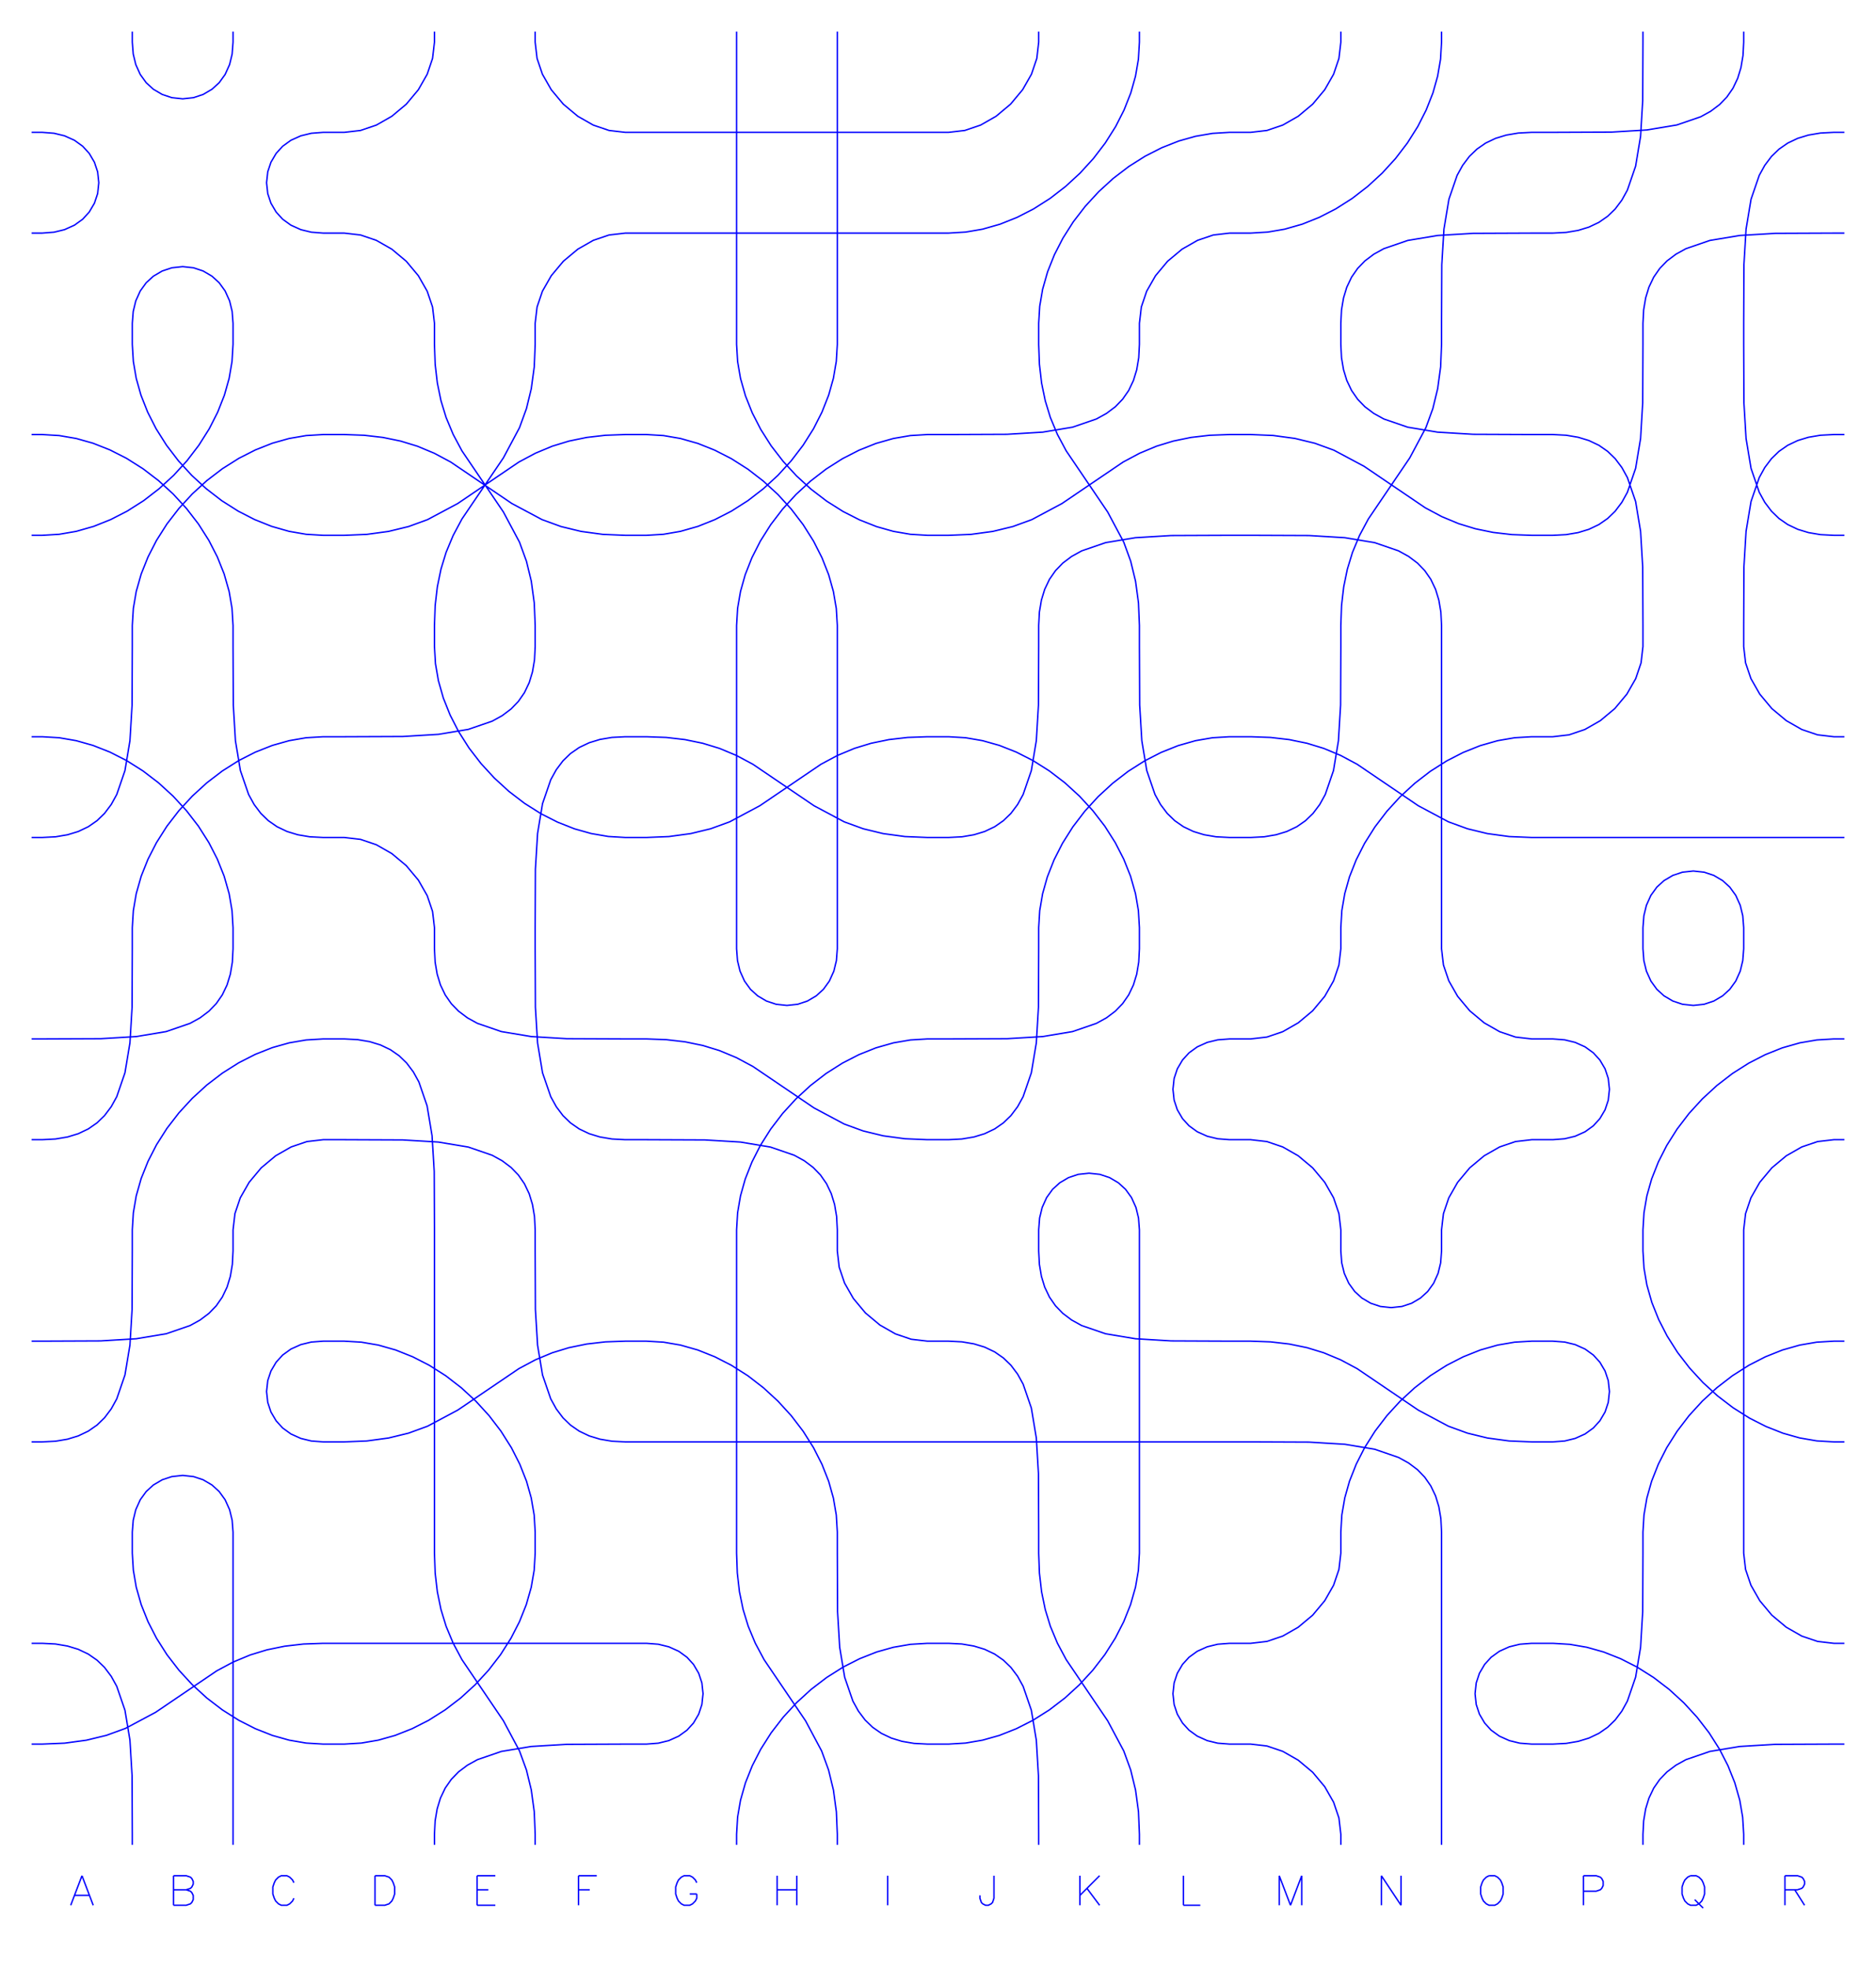 <?xml version="1.0" encoding="UTF-8"?>
<svg xmlns="http://www.w3.org/2000/svg" xmlns:xlink="http://www.w3.org/1999/xlink" width="267mm" height="280mm" viewBox="0 0 267 280">
<path fill="none" stroke-width="0.2" stroke-linecap="butt" stroke-linejoin="miter" stroke="rgb(0%, 0%, 100%)" stroke-opacity="1" stroke-miterlimit="10" d="M 4.5 18.832 L 6 18.832 L 7.691 18.961 L 9.184 19.324 L 10.598 19.961 L 11.77 20.809 L 12.699 21.828 L 13.441 23.09 L 13.895 24.457 L 14.062 26 L 13.895 27.543 L 13.441 28.91 L 12.699 30.172 L 11.77 31.191 L 10.598 32.039 L 9.184 32.676 L 7.691 33.039 L 6 33.168 L 4.5 33.168 M 4.5 61.832 L 6 61.832 L 8.43 61.977 L 10.844 62.391 L 13.227 63.062 L 15.652 64.02 L 18.004 65.215 L 20.348 66.695 L 22.566 68.391 L 24.637 70.285 L 26.535 72.348 L 28.242 74.559 L 29.73 76.902 L 30.934 79.25 L 31.902 81.672 L 32.609 84.156 L 33.023 86.57 L 33.168 89 L 33.168 92 L 33.203 100.324 L 33.508 105.398 L 34.215 109.648 L 35.383 113.047 L 36.172 114.477 L 37.125 115.742 L 38.191 116.773 L 39.434 117.637 L 40.859 118.316 L 42.383 118.781 L 44.094 119.07 L 46 119.168 L 49 119.168 L 51.316 119.438 L 53.562 120.199 L 55.766 121.457 L 57.824 123.176 L 59.543 125.234 L 60.801 127.438 L 61.562 129.684 L 61.832 132 L 61.832 135 L 61.93 136.906 L 62.219 138.617 L 62.684 140.141 L 63.363 141.566 L 64.227 142.809 L 65.258 143.875 L 66.523 144.828 L 67.953 145.617 L 71.352 146.785 L 75.602 147.492 L 80.676 147.797 L 89 147.832 L 92 147.832 L 94.824 147.934 L 97.496 148.242 L 100.02 148.762 L 102.395 149.488 L 104.805 150.492 L 107.152 151.746 L 115.855 157.648 L 120.148 159.938 L 122.859 160.926 L 125.707 161.617 L 128.797 162.035 L 132 162.168 L 135 162.168 L 136.906 162.07 L 138.617 161.781 L 140.141 161.316 L 141.566 160.637 L 142.809 159.773 L 143.875 158.742 L 144.828 157.477 L 145.617 156.047 L 146.785 152.648 L 147.492 148.398 L 147.797 143.324 L 147.832 135 L 147.832 132 L 147.977 129.57 L 148.391 127.156 L 149.062 124.773 L 150.02 122.348 L 151.215 119.996 L 152.695 117.652 L 154.391 115.434 L 156.285 113.363 L 158.348 111.465 L 160.559 109.758 L 162.902 108.27 L 165.25 107.066 L 167.672 106.098 L 170.156 105.391 L 172.57 104.977 L 175 104.832 L 178 104.832 L 180.824 104.934 L 183.496 105.242 L 186.02 105.762 L 188.395 106.488 L 190.805 107.492 L 193.152 108.746 L 201.855 114.648 L 206.148 116.938 L 208.859 117.926 L 211.707 118.617 L 214.797 119.035 L 218 119.168 L 262.5 119.168 M 4.5 76.168 L 6 76.168 L 8.43 76.023 L 10.844 75.609 L 13.328 74.902 L 15.75 73.934 L 18.098 72.73 L 20.441 71.242 L 22.652 69.535 L 24.715 67.637 L 26.609 65.566 L 28.305 63.348 L 29.785 61.004 L 30.98 58.652 L 31.938 56.227 L 32.609 53.844 L 33.023 51.43 L 33.168 49 L 33.168 46 L 33.039 44.309 L 32.676 42.816 L 32.039 41.402 L 31.191 40.23 L 30.172 39.301 L 28.91 38.559 L 27.543 38.105 L 26 37.938 L 24.457 38.105 L 23.09 38.559 L 21.828 39.301 L 20.809 40.23 L 19.961 41.402 L 19.324 42.816 L 18.961 44.309 L 18.832 46 L 18.832 49 L 18.977 51.43 L 19.391 53.844 L 20.062 56.227 L 21.02 58.652 L 22.215 61.004 L 23.695 63.348 L 25.391 65.566 L 27.285 67.637 L 29.348 69.535 L 31.559 71.242 L 33.902 72.73 L 36.25 73.934 L 38.672 74.902 L 41.156 75.609 L 43.57 76.023 L 46 76.168 L 49 76.168 L 52.203 76.035 L 55.293 75.617 L 58.141 74.926 L 60.852 73.938 L 65.145 71.648 L 73.848 65.746 L 76.195 64.492 L 78.605 63.488 L 80.98 62.762 L 83.504 62.242 L 86.176 61.934 L 89 61.832 L 92 61.832 L 94.43 61.977 L 96.844 62.391 L 99.328 63.098 L 101.75 64.066 L 104.098 65.27 L 106.441 66.758 L 108.652 68.465 L 110.715 70.363 L 112.609 72.434 L 114.305 74.652 L 115.785 76.996 L 116.98 79.348 L 117.938 81.773 L 118.609 84.156 L 119.023 86.57 L 119.168 89 L 119.168 135 L 119.039 136.691 L 118.676 138.184 L 118.039 139.598 L 117.191 140.77 L 116.172 141.699 L 114.91 142.441 L 113.543 142.895 L 112 143.062 L 110.457 142.895 L 109.09 142.441 L 107.828 141.699 L 106.809 140.77 L 105.961 139.598 L 105.324 138.184 L 104.961 136.691 L 104.832 135 L 104.832 89 L 104.977 86.57 L 105.391 84.156 L 106.062 81.773 L 107.02 79.348 L 108.215 76.996 L 109.695 74.652 L 111.391 72.434 L 113.285 70.363 L 115.348 68.465 L 117.559 66.758 L 119.902 65.27 L 122.25 64.066 L 124.672 63.098 L 127.156 62.391 L 129.57 61.977 L 132 61.832 L 135 61.832 L 143.324 61.797 L 148.398 61.492 L 152.648 60.785 L 156.047 59.617 L 157.477 58.828 L 158.742 57.875 L 159.773 56.809 L 160.637 55.566 L 161.316 54.141 L 161.781 52.617 L 162.07 50.906 L 162.168 49 L 162.168 46 L 162.438 43.684 L 163.199 41.438 L 164.457 39.234 L 166.176 37.176 L 168.234 35.457 L 170.438 34.199 L 172.684 33.438 L 175 33.168 L 178 33.168 L 180.43 33.023 L 182.844 32.609 L 185.328 31.902 L 187.75 30.934 L 190.098 29.73 L 192.441 28.242 L 194.652 26.535 L 196.715 24.637 L 198.609 22.566 L 200.305 20.348 L 201.785 18.004 L 202.98 15.652 L 203.938 13.227 L 204.609 10.844 L 205.023 8.43 L 205.168 6 L 205.168 4.5 M 4.5 104.832 L 6 104.832 L 8.43 104.977 L 10.844 105.391 L 13.227 106.062 L 15.652 107.02 L 18.004 108.215 L 20.348 109.695 L 22.566 111.391 L 24.637 113.285 L 26.535 115.348 L 28.242 117.559 L 29.73 119.902 L 30.934 122.25 L 31.902 124.672 L 32.609 127.156 L 33.023 129.57 L 33.168 132 L 33.168 135 L 33.07 136.906 L 32.781 138.617 L 32.316 140.141 L 31.637 141.566 L 30.773 142.809 L 29.742 143.875 L 28.477 144.828 L 27.047 145.617 L 23.648 146.785 L 19.398 147.492 L 14.324 147.797 L 6 147.832 L 4.5 147.832 M 119.168 4.5 L 119.168 49 L 119.023 51.43 L 118.609 53.844 L 117.938 56.227 L 116.98 58.652 L 115.785 61.004 L 114.305 63.348 L 112.609 65.566 L 110.715 67.637 L 108.652 69.535 L 106.441 71.242 L 104.098 72.73 L 101.75 73.934 L 99.328 74.902 L 96.844 75.609 L 94.43 76.023 L 92 76.168 L 89 76.168 L 85.797 76.035 L 82.707 75.617 L 79.859 74.926 L 77.148 73.938 L 72.855 71.648 L 64.152 65.746 L 61.805 64.492 L 59.395 63.488 L 57.02 62.762 L 54.496 62.242 L 51.824 61.934 L 49 61.832 L 46 61.832 L 43.57 61.977 L 41.156 62.391 L 38.773 63.062 L 36.348 64.02 L 33.996 65.215 L 31.652 66.695 L 29.434 68.391 L 27.363 70.285 L 25.465 72.348 L 23.758 74.559 L 22.27 76.902 L 21.066 79.25 L 20.098 81.672 L 19.391 84.156 L 18.977 86.57 L 18.832 89 L 18.832 92 L 18.797 100.324 L 18.492 105.398 L 17.785 109.648 L 16.617 113.047 L 15.828 114.477 L 14.875 115.742 L 13.809 116.773 L 12.566 117.637 L 11.141 118.316 L 9.617 118.781 L 7.906 119.07 L 6 119.168 L 4.5 119.168 M 61.832 4.5 L 61.832 6 L 61.562 8.316 L 60.801 10.562 L 59.543 12.766 L 57.824 14.824 L 55.766 16.543 L 53.562 17.801 L 51.316 18.562 L 49 18.832 L 46 18.832 L 44.309 18.961 L 42.816 19.324 L 41.402 19.961 L 40.23 20.809 L 39.301 21.828 L 38.559 23.09 L 38.105 24.457 L 37.938 26 L 38.105 27.543 L 38.559 28.91 L 39.301 30.172 L 40.23 31.191 L 41.402 32.039 L 42.816 32.676 L 44.309 33.039 L 46 33.168 L 49 33.168 L 51.316 33.438 L 53.562 34.199 L 55.766 35.457 L 57.824 37.176 L 59.543 39.234 L 60.801 41.438 L 61.562 43.684 L 61.832 46 L 61.832 49 L 61.934 51.824 L 62.242 54.496 L 62.762 57.02 L 63.488 59.395 L 64.492 61.805 L 65.746 64.152 L 71.648 72.855 L 73.938 77.148 L 74.926 79.859 L 75.617 82.707 L 76.035 85.797 L 76.168 89 L 76.168 92 L 76.07 93.906 L 75.781 95.617 L 75.316 97.141 L 74.637 98.566 L 73.773 99.809 L 72.742 100.875 L 71.477 101.828 L 70.047 102.617 L 66.648 103.785 L 62.398 104.492 L 57.324 104.797 L 49 104.832 L 46 104.832 L 43.57 104.977 L 41.156 105.391 L 38.773 106.062 L 36.348 107.02 L 33.996 108.215 L 31.652 109.695 L 29.434 111.391 L 27.363 113.285 L 25.465 115.348 L 23.758 117.559 L 22.27 119.902 L 21.066 122.25 L 20.098 124.672 L 19.391 127.156 L 18.977 129.57 L 18.832 132 L 18.832 135 L 18.797 143.324 L 18.492 148.398 L 17.785 152.648 L 16.617 156.047 L 15.828 157.477 L 14.875 158.742 L 13.809 159.773 L 12.566 160.637 L 11.141 161.316 L 9.617 161.781 L 7.906 162.07 L 6 162.168 L 4.5 162.168 M 4.5 190.832 L 6 190.832 L 14.324 190.797 L 19.398 190.492 L 23.648 189.785 L 27.047 188.617 L 28.477 187.828 L 29.742 186.875 L 30.773 185.809 L 31.637 184.566 L 32.316 183.141 L 32.781 181.617 L 33.07 179.906 L 33.168 178 L 33.168 175 L 33.438 172.684 L 34.199 170.438 L 35.457 168.234 L 37.176 166.176 L 39.234 164.457 L 41.438 163.199 L 43.684 162.438 L 46 162.168 L 49 162.168 L 57.324 162.203 L 62.398 162.508 L 66.648 163.215 L 70.047 164.383 L 71.477 165.172 L 72.742 166.125 L 73.773 167.191 L 74.637 168.434 L 75.316 169.859 L 75.781 171.383 L 76.07 173.094 L 76.168 175 L 76.168 178 L 76.203 186.324 L 76.508 191.398 L 77.215 195.648 L 78.383 199.047 L 79.172 200.477 L 80.125 201.742 L 81.191 202.773 L 82.434 203.637 L 83.859 204.316 L 85.383 204.781 L 87.094 205.07 L 89 205.168 L 178 205.168 L 186.324 205.203 L 191.398 205.508 L 195.648 206.215 L 199.047 207.383 L 200.477 208.172 L 201.742 209.125 L 202.773 210.191 L 203.637 211.434 L 204.316 212.859 L 204.781 214.383 L 205.07 216.094 L 205.168 218 L 205.168 262.5 M 4.5 205.168 L 6 205.168 L 7.906 205.07 L 9.617 204.781 L 11.141 204.316 L 12.566 203.637 L 13.809 202.773 L 14.875 201.742 L 15.828 200.477 L 16.617 199.047 L 17.785 195.648 L 18.492 191.398 L 18.797 186.324 L 18.832 178 L 18.832 175 L 18.977 172.57 L 19.391 170.156 L 20.098 167.672 L 21.066 165.25 L 22.27 162.902 L 23.758 160.559 L 25.465 158.348 L 27.363 156.285 L 29.434 154.391 L 31.652 152.695 L 33.996 151.215 L 36.348 150.02 L 38.773 149.062 L 41.156 148.391 L 43.57 147.977 L 46 147.832 L 49 147.832 L 50.906 147.93 L 52.617 148.219 L 54.141 148.684 L 55.566 149.363 L 56.809 150.227 L 57.875 151.258 L 58.828 152.523 L 59.617 153.953 L 60.785 157.352 L 61.492 161.602 L 61.797 166.676 L 61.832 175 L 61.832 221 L 61.934 223.824 L 62.242 226.496 L 62.762 229.02 L 63.488 231.395 L 64.492 233.805 L 65.746 236.152 L 71.648 244.855 L 73.938 249.148 L 74.926 251.859 L 75.617 254.707 L 76.035 257.797 L 76.168 261 L 76.168 262.5 M 4.5 233.832 L 6 233.832 L 7.906 233.93 L 9.617 234.219 L 11.141 234.684 L 12.566 235.363 L 13.809 236.227 L 14.875 237.258 L 15.828 238.523 L 16.617 239.953 L 17.785 243.352 L 18.492 247.602 L 18.797 252.676 L 18.832 261 L 18.832 262.5 M 4.5 248.168 L 6 248.168 L 9.203 248.035 L 12.293 247.617 L 15.141 246.926 L 17.852 245.938 L 22.145 243.648 L 30.848 237.746 L 33.195 236.492 L 35.605 235.488 L 37.98 234.762 L 40.504 234.242 L 43.176 233.934 L 46 233.832 L 92 233.832 L 93.691 233.961 L 95.184 234.324 L 96.598 234.961 L 97.77 235.809 L 98.699 236.828 L 99.441 238.09 L 99.895 239.457 L 100.062 241 L 99.895 242.543 L 99.441 243.91 L 98.699 245.172 L 97.77 246.191 L 96.598 247.039 L 95.184 247.676 L 93.691 248.039 L 92 248.168 L 89 248.168 L 80.676 248.203 L 75.602 248.508 L 71.352 249.215 L 67.953 250.383 L 66.523 251.172 L 65.258 252.125 L 64.227 253.191 L 63.363 254.434 L 62.684 255.859 L 62.219 257.383 L 61.93 259.094 L 61.832 261 L 61.832 262.5 M 18.832 4.5 L 18.832 6 L 18.961 7.691 L 19.324 9.184 L 19.961 10.598 L 20.809 11.77 L 21.828 12.699 L 23.09 13.441 L 24.457 13.895 L 26 14.062 L 27.543 13.895 L 28.91 13.441 L 30.172 12.699 L 31.191 11.77 L 32.039 10.598 L 32.676 9.184 L 33.039 7.691 L 33.168 6 L 33.168 4.5 M 33.168 262.5 L 33.168 218 L 33.039 216.309 L 32.676 214.816 L 32.039 213.402 L 31.191 212.23 L 30.172 211.301 L 28.91 210.559 L 27.543 210.105 L 26 209.938 L 24.457 210.105 L 23.09 210.559 L 21.828 211.301 L 20.809 212.23 L 19.961 213.402 L 19.324 214.816 L 18.961 216.309 L 18.832 218 L 18.832 221 L 18.977 223.43 L 19.391 225.844 L 20.098 228.328 L 21.066 230.75 L 22.27 233.098 L 23.758 235.441 L 25.465 237.652 L 27.363 239.715 L 29.434 241.609 L 31.652 243.305 L 33.996 244.785 L 36.348 245.98 L 38.773 246.938 L 41.156 247.609 L 43.57 248.023 L 46 248.168 L 49 248.168 L 51.43 248.023 L 53.844 247.609 L 56.227 246.938 L 58.652 245.98 L 61.004 244.785 L 63.348 243.305 L 65.566 241.609 L 67.637 239.715 L 69.535 237.652 L 71.242 235.441 L 72.73 233.098 L 73.934 230.75 L 74.902 228.328 L 75.609 225.844 L 76.023 223.43 L 76.168 221 L 76.168 218 L 76.023 215.57 L 75.609 213.156 L 74.938 210.773 L 73.98 208.348 L 72.785 205.996 L 71.305 203.652 L 69.609 201.434 L 67.715 199.363 L 65.652 197.465 L 63.441 195.758 L 61.098 194.27 L 58.75 193.066 L 56.328 192.098 L 53.844 191.391 L 51.43 190.977 L 49 190.832 L 46 190.832 L 44.309 190.961 L 42.816 191.324 L 41.402 191.961 L 40.23 192.809 L 39.301 193.828 L 38.559 195.09 L 38.105 196.457 L 37.938 198 L 38.105 199.543 L 38.559 200.91 L 39.301 202.172 L 40.23 203.191 L 41.402 204.039 L 42.816 204.676 L 44.309 205.039 L 46 205.168 L 49 205.168 L 52.203 205.035 L 55.293 204.617 L 58.141 203.926 L 60.852 202.938 L 65.145 200.648 L 73.848 194.746 L 76.195 193.492 L 78.605 192.488 L 80.98 191.762 L 83.504 191.242 L 86.176 190.934 L 89 190.832 L 92 190.832 L 94.43 190.977 L 96.844 191.391 L 99.328 192.098 L 101.75 193.066 L 104.098 194.27 L 106.441 195.758 L 108.652 197.465 L 110.715 199.363 L 112.609 201.434 L 114.305 203.652 L 115.785 205.996 L 116.98 208.348 L 117.938 210.773 L 118.609 213.156 L 119.023 215.57 L 119.168 218 L 119.168 221 L 119.203 229.324 L 119.508 234.398 L 120.215 238.648 L 121.383 242.047 L 122.172 243.477 L 123.125 244.742 L 124.191 245.773 L 125.434 246.637 L 126.859 247.316 L 128.383 247.781 L 130.094 248.07 L 132 248.168 L 135 248.168 L 137.43 248.023 L 139.844 247.609 L 142.227 246.938 L 144.652 245.98 L 147.004 244.785 L 149.348 243.305 L 151.566 241.609 L 153.637 239.715 L 155.535 237.652 L 157.242 235.441 L 158.73 233.098 L 159.934 230.75 L 160.902 228.328 L 161.609 225.844 L 162.023 223.43 L 162.168 221 L 162.168 175 L 162.039 173.309 L 161.676 171.816 L 161.039 170.402 L 160.191 169.23 L 159.172 168.301 L 157.91 167.559 L 156.543 167.105 L 155 166.938 L 153.457 167.105 L 152.09 167.559 L 150.828 168.301 L 149.809 169.23 L 148.961 170.402 L 148.324 171.816 L 147.961 173.309 L 147.832 175 L 147.832 178 L 147.93 179.906 L 148.219 181.617 L 148.684 183.141 L 149.363 184.566 L 150.227 185.809 L 151.258 186.875 L 152.523 187.828 L 153.953 188.617 L 157.352 189.785 L 161.602 190.492 L 166.676 190.797 L 175 190.832 L 178 190.832 L 180.824 190.934 L 183.496 191.242 L 186.02 191.762 L 188.395 192.488 L 190.805 193.492 L 193.152 194.746 L 201.855 200.648 L 206.148 202.938 L 208.859 203.926 L 211.707 204.617 L 214.797 205.035 L 218 205.168 L 221 205.168 L 222.691 205.039 L 224.184 204.676 L 225.598 204.039 L 226.77 203.191 L 227.699 202.172 L 228.441 200.91 L 228.895 199.543 L 229.062 198 L 228.895 196.457 L 228.441 195.09 L 227.699 193.828 L 226.77 192.809 L 225.598 191.961 L 224.184 191.324 L 222.691 190.961 L 221 190.832 L 218 190.832 L 215.57 190.977 L 213.156 191.391 L 210.672 192.098 L 208.25 193.066 L 205.902 194.27 L 203.559 195.758 L 201.348 197.465 L 199.285 199.363 L 197.391 201.434 L 195.695 203.652 L 194.215 205.996 L 193.02 208.348 L 192.062 210.773 L 191.391 213.156 L 190.977 215.57 L 190.832 218 L 190.832 221 L 190.562 223.316 L 189.801 225.562 L 188.543 227.766 L 186.824 229.824 L 184.766 231.543 L 182.562 232.801 L 180.316 233.562 L 178 233.832 L 175 233.832 L 173.309 233.961 L 171.816 234.324 L 170.402 234.961 L 169.23 235.809 L 168.301 236.828 L 167.559 238.09 L 167.105 239.457 L 166.938 241 L 167.105 242.543 L 167.559 243.91 L 168.301 245.172 L 169.23 246.191 L 170.402 247.039 L 171.816 247.676 L 173.309 248.039 L 175 248.168 L 178 248.168 L 180.316 248.438 L 182.562 249.199 L 184.766 250.457 L 186.824 252.176 L 188.543 254.234 L 189.801 256.438 L 190.562 258.684 L 190.832 261 L 190.832 262.5 M 76.168 4.5 L 76.168 6 L 76.438 8.316 L 77.199 10.562 L 78.457 12.766 L 80.176 14.824 L 82.234 16.543 L 84.438 17.801 L 86.684 18.562 L 89 18.832 L 135 18.832 L 137.316 18.562 L 139.562 17.801 L 141.766 16.543 L 143.824 14.824 L 145.543 12.766 L 146.801 10.562 L 147.562 8.316 L 147.832 6 L 147.832 4.5 M 104.832 4.5 L 104.832 49 L 104.977 51.43 L 105.391 53.844 L 106.098 56.328 L 107.066 58.75 L 108.27 61.098 L 109.758 63.441 L 111.465 65.652 L 113.363 67.715 L 115.434 69.609 L 117.652 71.305 L 119.996 72.785 L 122.348 73.98 L 124.773 74.938 L 127.156 75.609 L 129.57 76.023 L 132 76.168 L 135 76.168 L 138.203 76.035 L 141.293 75.617 L 144.141 74.926 L 146.852 73.938 L 151.145 71.648 L 159.848 65.746 L 162.195 64.492 L 164.605 63.488 L 166.98 62.762 L 169.504 62.242 L 172.176 61.934 L 175 61.832 L 178 61.832 L 181.203 61.965 L 184.293 62.383 L 187.141 63.074 L 189.852 64.062 L 194.145 66.352 L 202.848 72.254 L 205.195 73.508 L 207.605 74.512 L 209.98 75.238 L 212.504 75.758 L 215.176 76.066 L 218 76.168 L 221 76.168 L 222.906 76.07 L 224.617 75.781 L 226.141 75.316 L 227.566 74.637 L 228.809 73.773 L 229.875 72.742 L 230.828 71.477 L 231.617 70.047 L 232.785 66.648 L 233.492 62.398 L 233.797 57.324 L 233.832 49 L 233.832 46 L 233.93 44.094 L 234.219 42.383 L 234.684 40.859 L 235.363 39.434 L 236.227 38.191 L 237.258 37.125 L 238.523 36.172 L 239.953 35.383 L 243.352 34.215 L 247.602 33.508 L 252.676 33.203 L 261 33.168 L 262.5 33.168 M 104.832 262.5 L 104.832 261 L 104.977 258.57 L 105.391 256.156 L 106.098 253.672 L 107.066 251.25 L 108.27 248.902 L 109.758 246.559 L 111.465 244.348 L 113.363 242.285 L 115.434 240.391 L 117.652 238.695 L 119.996 237.215 L 122.348 236.02 L 124.773 235.062 L 127.156 234.391 L 129.57 233.977 L 132 233.832 L 135 233.832 L 136.906 233.93 L 138.617 234.219 L 140.141 234.684 L 141.566 235.363 L 142.809 236.227 L 143.875 237.258 L 144.828 238.523 L 145.617 239.953 L 146.785 243.352 L 147.492 247.602 L 147.797 252.676 L 147.832 261 L 147.832 262.5 M 162.168 4.5 L 162.168 6 L 162.023 8.43 L 161.609 10.844 L 160.938 13.227 L 159.98 15.652 L 158.785 18.004 L 157.305 20.348 L 155.609 22.566 L 153.715 24.637 L 151.652 26.535 L 149.441 28.242 L 147.098 29.73 L 144.75 30.934 L 142.328 31.902 L 139.844 32.609 L 137.43 33.023 L 135 33.168 L 89 33.168 L 86.684 33.438 L 84.438 34.199 L 82.234 35.457 L 80.176 37.176 L 78.457 39.234 L 77.199 41.438 L 76.438 43.684 L 76.168 46 L 76.168 49 L 76.035 52.203 L 75.617 55.293 L 74.926 58.141 L 73.938 60.852 L 71.648 65.145 L 65.746 73.848 L 64.492 76.195 L 63.488 78.605 L 62.762 80.98 L 62.242 83.504 L 61.934 86.176 L 61.832 89 L 61.832 92 L 61.977 94.43 L 62.391 96.844 L 63.098 99.328 L 64.066 101.75 L 65.27 104.098 L 66.758 106.441 L 68.465 108.652 L 70.363 110.715 L 72.434 112.609 L 74.652 114.305 L 76.996 115.785 L 79.348 116.98 L 81.773 117.938 L 84.156 118.609 L 86.57 119.023 L 89 119.168 L 92 119.168 L 95.203 119.035 L 98.293 118.617 L 101.141 117.926 L 103.852 116.938 L 108.145 114.648 L 116.848 108.746 L 119.195 107.492 L 121.605 106.488 L 123.98 105.762 L 126.504 105.242 L 129.176 104.934 L 132 104.832 L 135 104.832 L 137.43 104.977 L 139.844 105.391 L 142.227 106.062 L 144.652 107.02 L 147.004 108.215 L 149.348 109.695 L 151.566 111.391 L 153.637 113.285 L 155.535 115.348 L 157.242 117.559 L 158.73 119.902 L 159.934 122.25 L 160.902 124.672 L 161.609 127.156 L 162.023 129.57 L 162.168 132 L 162.168 135 L 162.07 136.906 L 161.781 138.617 L 161.316 140.141 L 160.637 141.566 L 159.773 142.809 L 158.742 143.875 L 157.477 144.828 L 156.047 145.617 L 152.648 146.785 L 148.398 147.492 L 143.324 147.797 L 135 147.832 L 132 147.832 L 129.57 147.977 L 127.156 148.391 L 124.672 149.098 L 122.25 150.066 L 119.902 151.27 L 117.559 152.758 L 115.348 154.465 L 113.285 156.363 L 111.391 158.434 L 109.695 160.652 L 108.215 162.996 L 107.02 165.348 L 106.062 167.773 L 105.391 170.156 L 104.977 172.57 L 104.832 175 L 104.832 221 L 104.934 223.824 L 105.242 226.496 L 105.762 229.02 L 106.488 231.395 L 107.492 233.805 L 108.746 236.152 L 114.648 244.855 L 116.938 249.148 L 117.926 251.859 L 118.617 254.707 L 119.035 257.797 L 119.168 261 L 119.168 262.5 M 162.168 262.5 L 162.168 261 L 162.035 257.797 L 161.617 254.707 L 160.926 251.859 L 159.938 249.148 L 157.648 244.855 L 151.746 236.152 L 150.492 233.805 L 149.488 231.395 L 148.762 229.02 L 148.242 226.496 L 147.934 223.824 L 147.832 221 L 147.832 218 L 147.797 209.676 L 147.492 204.602 L 146.785 200.352 L 145.617 196.953 L 144.828 195.523 L 143.875 194.258 L 142.809 193.227 L 141.566 192.363 L 140.141 191.684 L 138.617 191.219 L 136.906 190.93 L 135 190.832 L 132 190.832 L 129.684 190.562 L 127.438 189.801 L 125.234 188.543 L 123.176 186.824 L 121.457 184.766 L 120.199 182.562 L 119.438 180.316 L 119.168 178 L 119.168 175 L 119.07 173.094 L 118.781 171.383 L 118.316 169.859 L 117.637 168.434 L 116.773 167.191 L 115.742 166.125 L 114.477 165.172 L 113.047 164.383 L 109.648 163.215 L 105.398 162.508 L 100.324 162.203 L 92 162.168 L 89 162.168 L 87.094 162.07 L 85.383 161.781 L 83.859 161.316 L 82.434 160.637 L 81.191 159.773 L 80.125 158.742 L 79.172 157.477 L 78.383 156.047 L 77.215 152.648 L 76.508 148.398 L 76.203 143.324 L 76.168 135 L 76.168 132 L 76.203 123.676 L 76.508 118.602 L 77.215 114.352 L 78.383 110.953 L 79.172 109.523 L 80.125 108.258 L 81.191 107.227 L 82.434 106.363 L 83.859 105.684 L 85.383 105.219 L 87.094 104.93 L 89 104.832 L 92 104.832 L 94.824 104.934 L 97.496 105.242 L 100.02 105.762 L 102.395 106.488 L 104.805 107.492 L 107.152 108.746 L 115.855 114.648 L 120.148 116.938 L 122.859 117.926 L 125.707 118.617 L 128.797 119.035 L 132 119.168 L 135 119.168 L 136.906 119.07 L 138.617 118.781 L 140.141 118.316 L 141.566 117.637 L 142.809 116.773 L 143.875 115.742 L 144.828 114.477 L 145.617 113.047 L 146.785 109.648 L 147.492 105.398 L 147.797 100.324 L 147.832 92 L 147.832 89 L 147.93 87.094 L 148.219 85.383 L 148.684 83.859 L 149.363 82.434 L 150.227 81.191 L 151.258 80.125 L 152.523 79.172 L 153.953 78.383 L 157.352 77.215 L 161.602 76.508 L 166.676 76.203 L 175 76.168 L 178 76.168 L 186.324 76.203 L 191.398 76.508 L 195.648 77.215 L 199.047 78.383 L 200.477 79.172 L 201.742 80.125 L 202.773 81.191 L 203.637 82.434 L 204.316 83.859 L 204.781 85.383 L 205.07 87.094 L 205.168 89 L 205.168 135 L 205.438 137.316 L 206.199 139.562 L 207.457 141.766 L 209.176 143.824 L 211.234 145.543 L 213.438 146.801 L 215.684 147.562 L 218 147.832 L 221 147.832 L 222.691 147.961 L 224.184 148.324 L 225.598 148.961 L 226.77 149.809 L 227.699 150.828 L 228.441 152.09 L 228.895 153.457 L 229.062 155 L 228.895 156.543 L 228.441 157.91 L 227.699 159.172 L 226.77 160.191 L 225.598 161.039 L 224.184 161.676 L 222.691 162.039 L 221 162.168 L 218 162.168 L 215.684 162.438 L 213.438 163.199 L 211.234 164.457 L 209.176 166.176 L 207.457 168.234 L 206.199 170.438 L 205.438 172.684 L 205.168 175 L 205.168 178 L 205.039 179.691 L 204.676 181.184 L 204.039 182.598 L 203.191 183.77 L 202.172 184.699 L 200.91 185.441 L 199.543 185.895 L 198 186.062 L 196.457 185.895 L 195.09 185.441 L 193.828 184.699 L 192.809 183.77 L 191.961 182.598 L 191.324 181.184 L 190.961 179.691 L 190.832 178 L 190.832 175 L 190.562 172.684 L 189.801 170.438 L 188.543 168.234 L 186.824 166.176 L 184.766 164.457 L 182.562 163.199 L 180.316 162.438 L 178 162.168 L 175 162.168 L 173.309 162.039 L 171.816 161.676 L 170.402 161.039 L 169.23 160.191 L 168.301 159.172 L 167.559 157.91 L 167.105 156.543 L 166.938 155 L 167.105 153.457 L 167.559 152.09 L 168.301 150.828 L 169.23 149.809 L 170.402 148.961 L 171.816 148.324 L 173.309 147.961 L 175 147.832 L 178 147.832 L 180.316 147.562 L 182.562 146.801 L 184.766 145.543 L 186.824 143.824 L 188.543 141.766 L 189.801 139.562 L 190.562 137.316 L 190.832 135 L 190.832 132 L 190.977 129.57 L 191.391 127.156 L 192.062 124.773 L 193.02 122.348 L 194.215 119.996 L 195.695 117.652 L 197.391 115.434 L 199.285 113.363 L 201.348 111.465 L 203.559 109.758 L 205.902 108.27 L 208.25 107.066 L 210.672 106.098 L 213.156 105.391 L 215.57 104.977 L 218 104.832 L 221 104.832 L 223.316 104.562 L 225.562 103.801 L 227.766 102.543 L 229.824 100.824 L 231.543 98.766 L 232.801 96.562 L 233.562 94.316 L 233.832 92 L 233.832 89 L 233.797 80.676 L 233.492 75.602 L 232.785 71.352 L 231.617 67.953 L 230.828 66.523 L 229.875 65.258 L 228.809 64.227 L 227.566 63.363 L 226.141 62.684 L 224.617 62.219 L 222.906 61.93 L 221 61.832 L 218 61.832 L 209.676 61.797 L 204.602 61.492 L 200.352 60.785 L 196.953 59.617 L 195.523 58.828 L 194.258 57.875 L 193.227 56.809 L 192.363 55.566 L 191.684 54.141 L 191.219 52.617 L 190.93 50.906 L 190.832 49 L 190.832 46 L 190.93 44.094 L 191.219 42.383 L 191.684 40.859 L 192.363 39.434 L 193.227 38.191 L 194.258 37.125 L 195.523 36.172 L 196.953 35.383 L 200.352 34.215 L 204.602 33.508 L 209.676 33.203 L 218 33.168 L 221 33.168 L 222.906 33.07 L 224.617 32.781 L 226.141 32.316 L 227.566 31.637 L 228.809 30.773 L 229.875 29.742 L 230.828 28.477 L 231.617 27.047 L 232.785 23.648 L 233.492 19.398 L 233.797 14.324 L 233.832 6 L 233.832 4.5 M 190.832 4.5 L 190.832 6 L 190.562 8.316 L 189.801 10.562 L 188.543 12.766 L 186.824 14.824 L 184.766 16.543 L 182.562 17.801 L 180.316 18.562 L 178 18.832 L 175 18.832 L 172.57 18.977 L 170.156 19.391 L 167.773 20.062 L 165.348 21.02 L 162.996 22.215 L 160.652 23.695 L 158.434 25.391 L 156.363 27.285 L 154.465 29.348 L 152.758 31.559 L 151.27 33.902 L 150.066 36.25 L 149.098 38.672 L 148.391 41.156 L 147.977 43.57 L 147.832 46 L 147.832 49 L 147.934 51.824 L 148.242 54.496 L 148.762 57.02 L 149.488 59.395 L 150.492 61.805 L 151.746 64.152 L 157.648 72.855 L 159.938 77.148 L 160.926 79.859 L 161.617 82.707 L 162.035 85.797 L 162.168 89 L 162.168 92 L 162.203 100.324 L 162.508 105.398 L 163.215 109.648 L 164.383 113.047 L 165.172 114.477 L 166.125 115.742 L 167.191 116.773 L 168.434 117.637 L 169.859 118.316 L 171.383 118.781 L 173.094 119.07 L 175 119.168 L 178 119.168 L 179.906 119.07 L 181.617 118.781 L 183.141 118.316 L 184.566 117.637 L 185.809 116.773 L 186.875 115.742 L 187.828 114.477 L 188.617 113.047 L 189.785 109.648 L 190.492 105.398 L 190.797 100.324 L 190.832 92 L 190.832 89 L 190.934 86.176 L 191.242 83.504 L 191.762 80.98 L 192.488 78.605 L 193.492 76.195 L 194.746 73.848 L 200.648 65.145 L 202.938 60.852 L 203.926 58.141 L 204.617 55.293 L 205.035 52.203 L 205.168 49 L 205.168 46 L 205.203 37.676 L 205.508 32.602 L 206.215 28.352 L 207.383 24.953 L 208.172 23.523 L 209.125 22.258 L 210.191 21.227 L 211.434 20.363 L 212.859 19.684 L 214.383 19.219 L 216.094 18.93 L 218 18.832 L 221 18.832 L 229.324 18.797 L 234.398 18.492 L 238.648 17.785 L 242.047 16.617 L 243.477 15.828 L 244.742 14.875 L 245.773 13.809 L 246.637 12.566 L 247.316 11.141 L 247.781 9.617 L 248.07 7.906 L 248.168 6 L 248.168 4.5 M 262.5 248.168 L 261 248.168 L 252.676 248.203 L 247.602 248.508 L 243.352 249.215 L 239.953 250.383 L 238.523 251.172 L 237.258 252.125 L 236.227 253.191 L 235.363 254.434 L 234.684 255.859 L 234.219 257.383 L 233.93 259.094 L 233.832 261 L 233.832 262.5 M 262.5 190.832 L 261 190.832 L 258.57 190.977 L 256.156 191.391 L 253.672 192.098 L 251.25 193.066 L 248.902 194.27 L 246.559 195.758 L 244.348 197.465 L 242.285 199.363 L 240.391 201.434 L 238.695 203.652 L 237.215 205.996 L 236.02 208.348 L 235.062 210.773 L 234.391 213.156 L 233.977 215.57 L 233.832 218 L 233.832 221 L 233.797 229.324 L 233.492 234.398 L 232.785 238.648 L 231.617 242.047 L 230.828 243.477 L 229.875 244.742 L 228.809 245.773 L 227.566 246.637 L 226.141 247.316 L 224.617 247.781 L 222.906 248.07 L 221 248.168 L 218 248.168 L 216.309 248.039 L 214.816 247.676 L 213.402 247.039 L 212.23 246.191 L 211.301 245.172 L 210.559 243.91 L 210.105 242.543 L 209.938 241 L 210.105 239.457 L 210.559 238.09 L 211.301 236.828 L 212.23 235.809 L 213.402 234.961 L 214.816 234.324 L 216.309 233.961 L 218 233.832 L 221 233.832 L 223.43 233.977 L 225.844 234.391 L 228.227 235.062 L 230.652 236.02 L 233.004 237.215 L 235.348 238.695 L 237.566 240.391 L 239.637 242.285 L 241.535 244.348 L 243.242 246.559 L 244.73 248.902 L 245.934 251.25 L 246.902 253.672 L 247.609 256.156 L 248.023 258.57 L 248.168 261 L 248.168 262.5 M 262.5 18.832 L 261 18.832 L 259.094 18.93 L 257.383 19.219 L 255.859 19.684 L 254.434 20.363 L 253.191 21.227 L 252.125 22.258 L 251.172 23.523 L 250.383 24.953 L 249.215 28.352 L 248.508 32.602 L 248.203 37.676 L 248.168 46 L 248.168 49 L 248.203 57.324 L 248.508 62.398 L 249.215 66.648 L 250.383 70.047 L 251.172 71.477 L 252.125 72.742 L 253.191 73.773 L 254.434 74.637 L 255.859 75.316 L 257.383 75.781 L 259.094 76.07 L 261 76.168 L 262.5 76.168 M 262.5 61.832 L 261 61.832 L 259.094 61.93 L 257.383 62.219 L 255.859 62.684 L 254.434 63.363 L 253.191 64.227 L 252.125 65.258 L 251.172 66.523 L 250.383 67.953 L 249.215 71.352 L 248.508 75.602 L 248.203 80.676 L 248.168 89 L 248.168 92 L 248.438 94.316 L 249.199 96.562 L 250.457 98.766 L 252.176 100.824 L 254.234 102.543 L 256.438 103.801 L 258.684 104.562 L 261 104.832 L 262.5 104.832 M 262.5 147.832 L 261 147.832 L 258.57 147.977 L 256.156 148.391 L 253.672 149.098 L 251.25 150.066 L 248.902 151.27 L 246.559 152.758 L 244.348 154.465 L 242.285 156.363 L 240.391 158.434 L 238.695 160.652 L 237.215 162.996 L 236.02 165.348 L 235.062 167.773 L 234.391 170.156 L 233.977 172.57 L 233.832 175 L 233.832 178 L 233.977 180.43 L 234.391 182.844 L 235.098 185.328 L 236.066 187.75 L 237.27 190.098 L 238.758 192.441 L 240.465 194.652 L 242.363 196.715 L 244.434 198.609 L 246.652 200.305 L 248.996 201.785 L 251.348 202.98 L 253.773 203.938 L 256.156 204.609 L 258.57 205.023 L 261 205.168 L 262.5 205.168 M 262.5 162.168 L 261 162.168 L 258.684 162.438 L 256.438 163.199 L 254.234 164.457 L 252.176 166.176 L 250.457 168.234 L 249.199 170.438 L 248.438 172.684 L 248.168 175 L 248.168 221 L 248.438 223.316 L 249.199 225.562 L 250.457 227.766 L 252.176 229.824 L 254.234 231.543 L 256.438 232.801 L 258.684 233.562 L 261 233.832 L 262.5 233.832 M 233.832 132 L 233.961 130.309 L 234.324 128.816 L 234.961 127.402 L 235.809 126.23 L 236.828 125.301 L 238.09 124.559 L 239.457 124.105 L 241 123.938 L 242.543 124.105 L 243.91 124.559 L 245.172 125.301 L 246.191 126.23 L 247.039 127.402 L 247.676 128.816 L 248.039 130.309 L 248.168 132 L 248.168 135 L 248.039 136.691 L 247.676 138.184 L 247.039 139.598 L 246.191 140.77 L 245.172 141.699 L 243.91 142.441 L 242.543 142.895 L 241 143.062 L 239.457 142.895 L 238.09 142.441 L 236.828 141.699 L 235.809 140.77 L 234.961 139.598 L 234.324 138.184 L 233.961 136.691 L 233.832 135 L 233.832 132 M 11.668 266.898 L 10.066 271.102 M 11.668 266.898 L 13.266 271.102 M 10.668 269.699 L 12.668 269.699 M 24.699 266.898 L 24.699 271.102 M 24.699 266.898 L 26.5 266.898 L 27.102 267.102 L 27.301 267.301 L 27.5 267.699 L 27.5 268.102 L 27.301 268.5 L 27.102 268.699 L 26.5 268.898 M 24.699 268.898 L 26.5 268.898 L 27.102 269.102 L 27.301 269.301 L 27.5 269.699 L 27.5 270.301 L 27.301 270.699 L 27.102 270.898 L 26.5 271.102 L 24.699 271.102 M 41.832 267.898 L 41.633 267.5 L 41.234 267.102 L 40.832 266.898 L 40.035 266.898 L 39.633 267.102 L 39.234 267.5 L 39.035 267.898 L 38.832 268.5 L 38.832 269.5 L 39.035 270.102 L 39.234 270.5 L 39.633 270.898 L 40.035 271.102 L 40.832 271.102 L 41.234 270.898 L 41.633 270.5 L 41.832 270.102 M 53.367 266.898 L 53.367 271.102 M 53.367 266.898 L 54.766 266.898 L 55.367 267.102 L 55.766 267.5 L 55.965 267.898 L 56.168 268.5 L 56.168 269.5 L 55.965 270.102 L 55.766 270.5 L 55.367 270.898 L 54.766 271.102 L 53.367 271.102 M 67.898 266.898 L 67.898 271.102 M 67.898 266.898 L 70.5 266.898 M 67.898 268.898 L 69.5 268.898 M 67.898 271.102 L 70.5 271.102 M 82.332 266.898 L 82.332 271.102 M 82.332 266.898 L 84.934 266.898 M 82.332 268.898 L 83.934 268.898 M 99.168 267.898 L 98.965 267.5 L 98.566 267.102 L 98.168 266.898 L 97.367 266.898 L 96.965 267.102 L 96.566 267.5 L 96.367 267.898 L 96.168 268.5 L 96.168 269.5 L 96.367 270.102 L 96.566 270.5 L 96.965 270.898 L 97.367 271.102 L 98.168 271.102 L 98.566 270.898 L 98.965 270.5 L 99.168 270.102 L 99.168 269.5 M 98.168 269.5 L 99.168 269.5 M 110.602 266.898 L 110.602 271.102 M 113.398 266.898 L 113.398 271.102 M 110.602 268.898 L 113.398 268.898 M 126.332 266.898 L 126.332 271.102 M 141.465 266.898 L 141.465 270.102 L 141.266 270.699 L 141.066 270.898 L 140.668 271.102 L 140.266 271.102 L 139.867 270.898 L 139.668 270.699 L 139.465 270.102 L 139.465 269.699 M 153.699 266.898 L 153.699 271.102 M 156.5 266.898 L 153.699 269.699 M 154.699 268.699 L 156.5 271.102 M 168.434 266.898 L 168.434 271.102 M 168.434 271.102 L 170.832 271.102 M 182.066 266.898 L 182.066 271.102 M 182.066 266.898 L 183.668 271.102 M 185.266 266.898 L 183.668 271.102 M 185.266 266.898 L 185.266 271.102 M 196.602 266.898 L 196.602 271.102 M 196.602 266.898 L 199.398 271.102 M 199.398 266.898 L 199.398 271.102 M 211.934 266.898 L 211.535 267.102 L 211.133 267.5 L 210.934 267.898 L 210.734 268.5 L 210.734 269.5 L 210.934 270.102 L 211.133 270.5 L 211.535 270.898 L 211.934 271.102 L 212.734 271.102 L 213.133 270.898 L 213.535 270.5 L 213.734 270.102 L 213.934 269.5 L 213.934 268.5 L 213.734 267.898 L 213.535 267.5 L 213.133 267.102 L 212.734 266.898 L 211.934 266.898 M 225.367 266.898 L 225.367 271.102 M 225.367 266.898 L 227.168 266.898 L 227.766 267.102 L 227.965 267.301 L 228.168 267.699 L 228.168 268.301 L 227.965 268.699 L 227.766 268.898 L 227.168 269.102 L 225.367 269.102 M 240.602 266.898 L 240.199 267.102 L 239.801 267.5 L 239.602 267.898 L 239.398 268.5 L 239.398 269.5 L 239.602 270.102 L 239.801 270.5 L 240.199 270.898 L 240.602 271.102 L 241.398 271.102 L 241.801 270.898 L 242.199 270.5 L 242.398 270.102 L 242.602 269.5 L 242.602 268.5 L 242.398 267.898 L 242.199 267.5 L 241.801 267.102 L 241.398 266.898 L 240.602 266.898 M 241.199 270.301 L 242.398 271.5 M 254.035 266.898 L 254.035 271.102 M 254.035 266.898 L 255.832 266.898 L 256.434 267.102 L 256.633 267.301 L 256.832 267.699 L 256.832 268.102 L 256.633 268.5 L 256.434 268.699 L 255.832 268.898 L 254.035 268.898 M 255.434 268.898 L 256.832 271.102 "/>
</svg>
